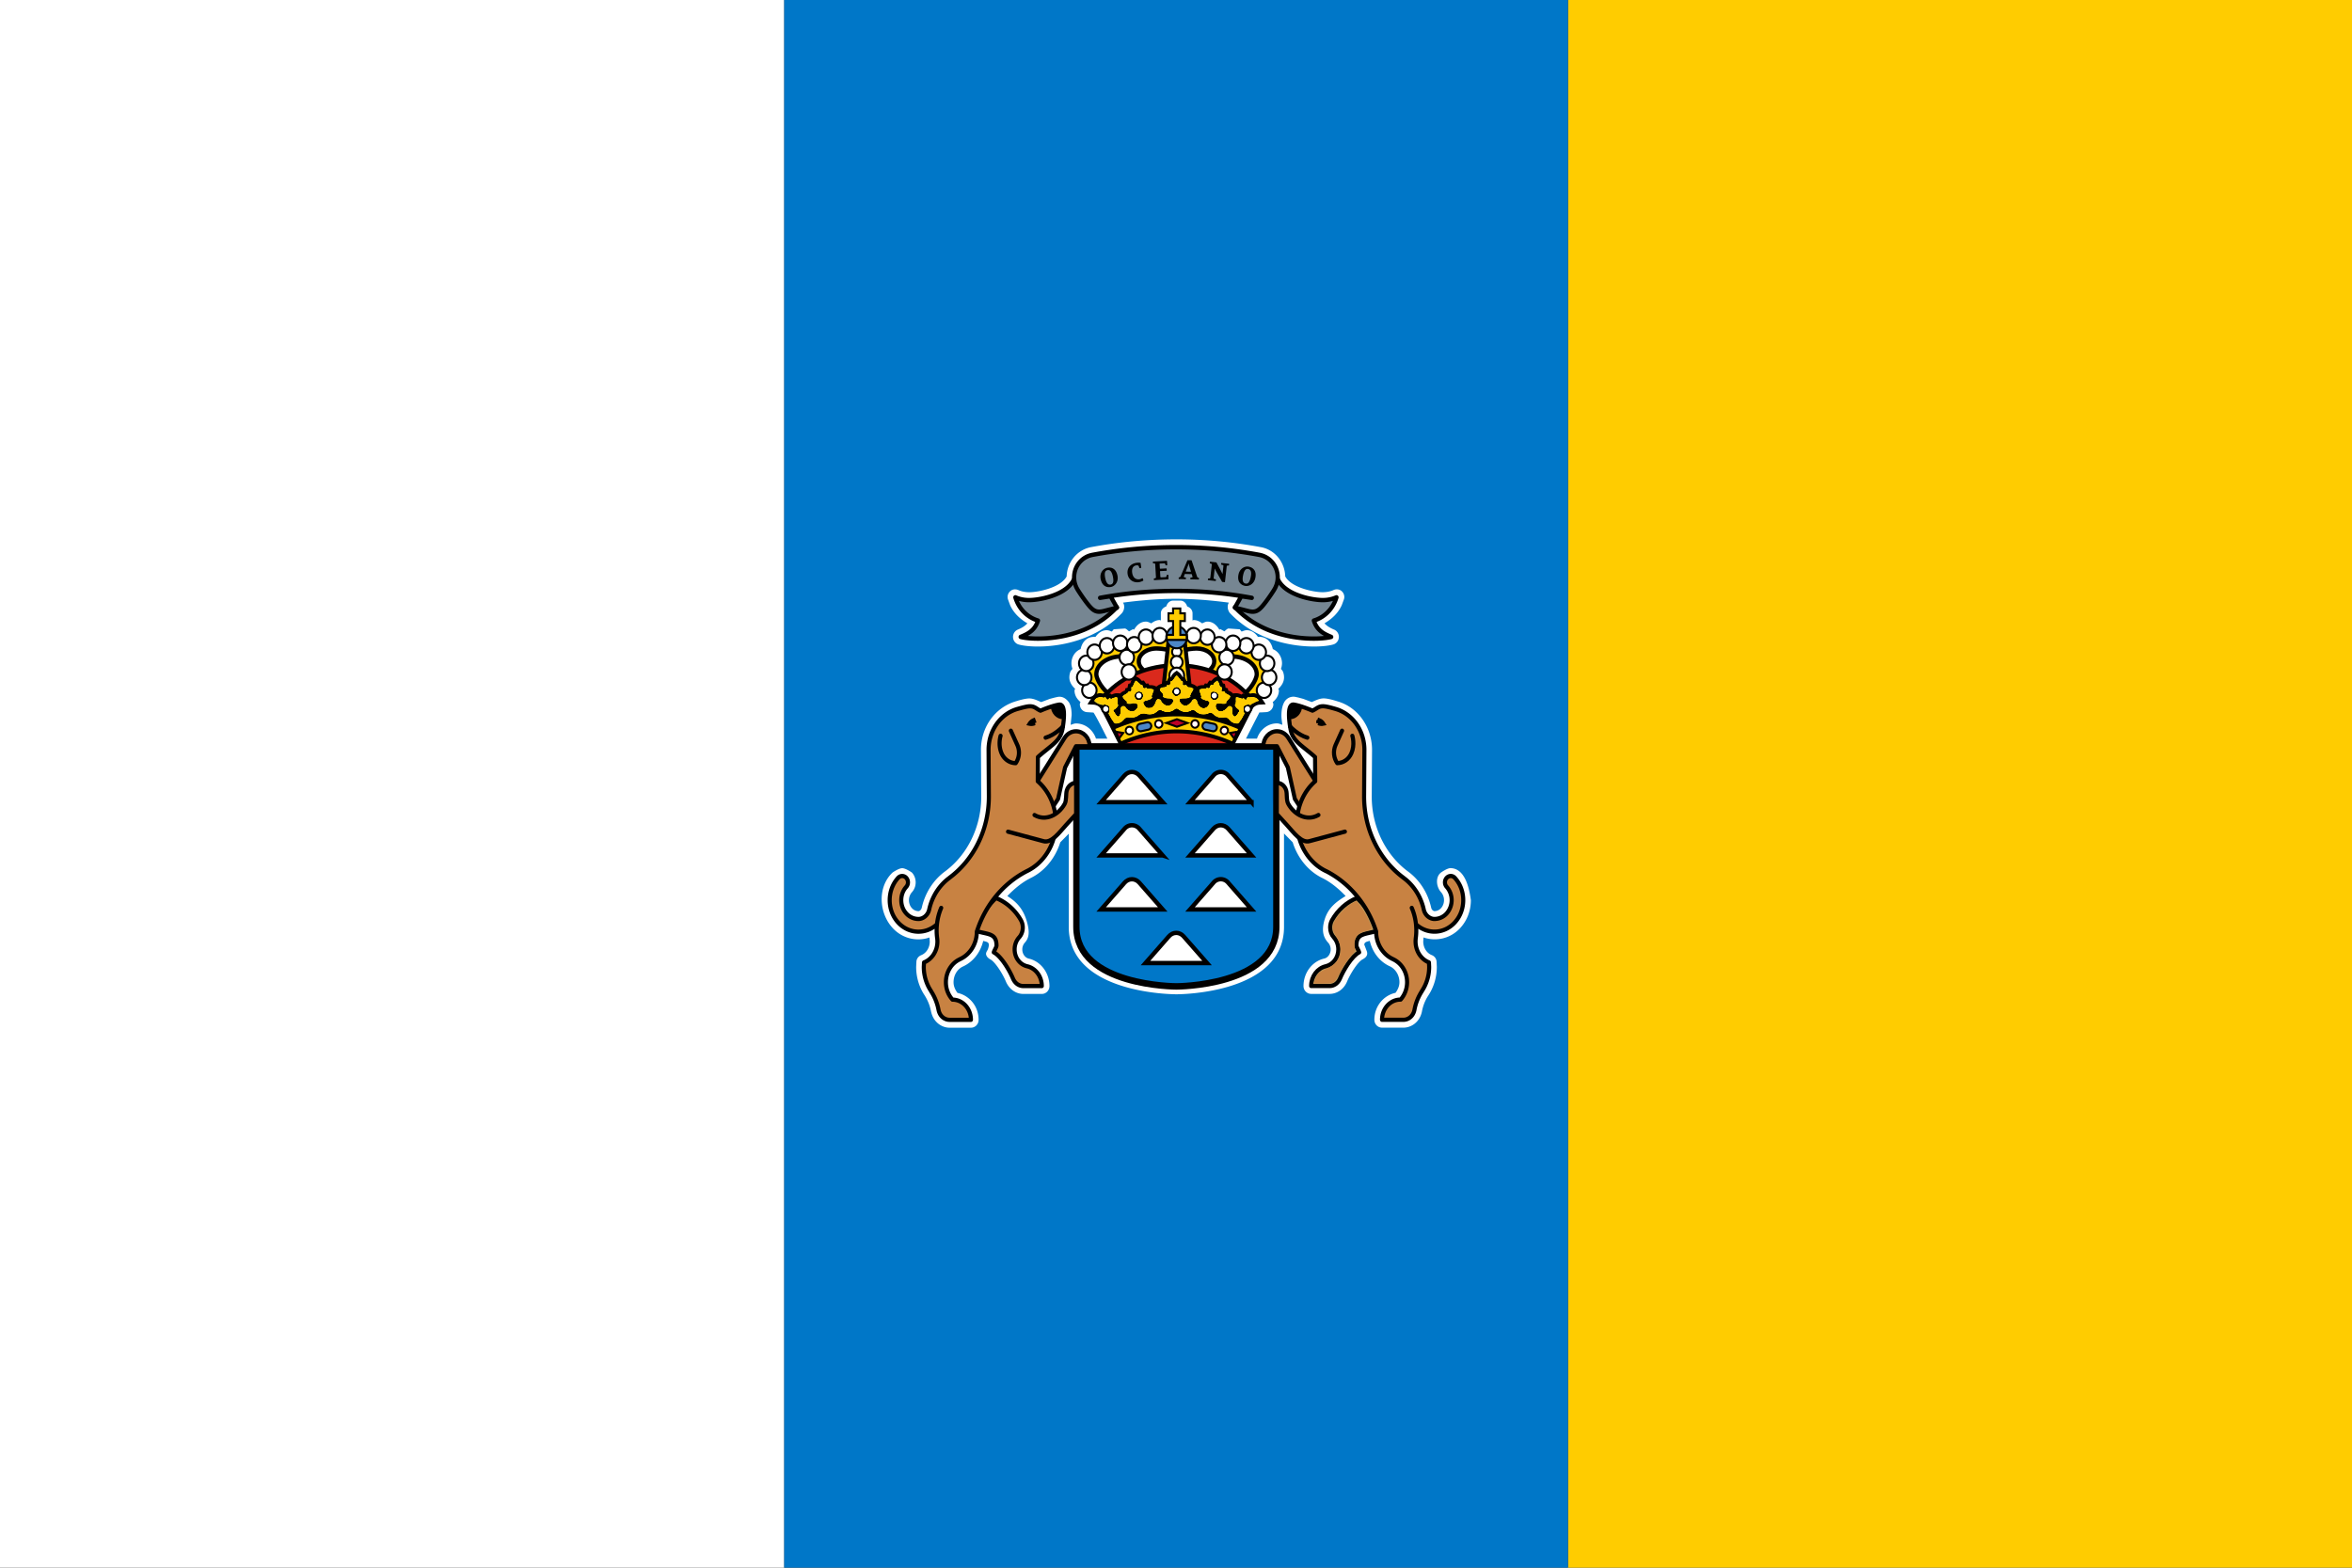 <svg xmlns="http://www.w3.org/2000/svg" xmlns:xlink="http://www.w3.org/1999/xlink" width="600" height="400" xmlns:v="https://vecta.io/nano"><rect width="100%" height="100%" fill="#333333" stroke="none"/><style><![CDATA[.B{stroke:#000}.C{fill:none}.D{fill:#fff}.E{stroke-width:.208}.F{stroke-linejoin:round}.G{stroke-width:.443}.H{stroke-width:.428}.I{stroke-linecap:round}.J{fill:#fc0}.K{fill:#c88242}.L{fill:#be0027}.M{fill:#4c86c7}.N{fill:#768692}.O{stroke-width:.417}.P{stroke-width:.221}]]></style><path d="M400 0h200v400H400z" class="J"/><path d="M200 0h200v400H200z" fill="#0077c8"/><path d="M0 0h200v400H0z" class="D"/><g transform="matrix(.173 0 0 .178 224.412 136.301)"><g transform="matrix(14.063 0 0 14.062 -3003.419 -4700.177)"><path d="M249.677 346.078c.026-.027.045-.058.067-.087l.021.067c-.03.008-.062.008-.089.019zm-8.024-2.188c-.016.031-.037.058-.055.086.014-.029.03-.061.056-.086zm-2.029 2.162l.023-.071c.043.033.065.066.097.097-.038-.015-.08-.017-.12-.026zm-14.608 30.112zm9.603-29.52v-.001c.002.007.002.017.004.026 0-.009-.004-.017-.004-.025zm20.185-.001v.001c0 .009-.004.017-.005.025.002-.009.002-.018.004-.026zm19.655 27.731c.731-.778 1.098-1.799 1.098-2.821-.174-1.242-.609-3.215-2.111-3.265-.372-.012-1.016.447-1.016.447-.602.427-.529 1.443.002 2.009.411.438.411 1.179 0 1.617a.94.94 0 0 1-.691.309c-.082 0-.283-.087-.344-.343-.353-1.534-1.223-2.843-2.454-3.713-2.368-1.719-3.781-4.568-3.781-7.623l.031-4.757c0-2.329-1.49-4.362-3.624-4.948-.034-.009-1.001-.328-1.515-.3-.4.022-.776.202-1.143.358-.01.004-.023.019-.03.017l-.905-.33-.533-.139-.319-.066c-.414-.065-.809.099-1.079.45-.24.368-.353.854-.353 1.477 0 .267.056.605.098.923-.187-.053-.364-.144-.562-.144-.97 0-1.79.65-2.097 1.552h-1.154l1.409-2.673c.034.017.709-.026.709-.026a.8.8 0 0 0 .668-.443c.057-.113.085-.235.085-.357 0-.079-.046-.149-.067-.224.372-.291.648-.689.648-1.201l-.062-.157c.347-.301.6-.696.6-1.16a1.56 1.56 0 0 0-.101-.555c-.046-.126-.147-.212-.222-.319a1.65 1.65 0 0 0 .11-.554 1.6 1.6 0 0 0-.408-1.072c-.157-.174-.349-.298-.557-.384-.101-.466-.349-.897-.801-1.115a1.47 1.47 0 0 0-.755-.128c-.265-.371-.633-.653-1.118-.684-.212-.012-.403.07-.597.141l-.196-.231-1.196-.083c-.166.057-.282.187-.415.293l-.403-.219-.127.041c-.275-.458-.682-.817-1.249-.817-.201 0-.373.104-.553.179-.258-.191-.552-.338-.892-.338-.044 0-.073.041-.115.045v-.73c0-.35-.251-.593-.565-.704-.101-.327-.353-.59-.714-.59h-.762c-.36 0-.613.264-.715.59-.312.11-.565.353-.565.704v.727c-.042-.003-.071-.042-.114-.042-.341 0-.637.148-.892.339-.182-.075-.352-.179-.556-.179-.565 0-.972.358-1.246.817l-.13-.041-.4.219c-.133-.106-.248-.236-.414-.292l-1.19.08-.2.232c-.192-.071-.383-.151-.596-.139-.485.03-.853.314-1.12.685-.258-.019-.516.009-.76.128-.45.217-.697.647-.797 1.112-.208.086-.399.211-.557.384-.273.302-.406.689-.406 1.074 0 .189.042.375.107.553-.075.107-.176.194-.224.319-.067.181-.099.369-.099.554 0 .461.251.857.599 1.16l-.062.158c0 .504.267.902.629 1.193-.024.077-.07.151-.07.233 0 .121.028.242.083.355.128.258.382.427.669.446l.679.042c.157.175.784 1.353 1.457 2.656h-1.194c-.308-.899-1.127-1.547-2.095-1.547-.199 0-.375.092-.562.142l.105-.997c0-.847-.201-1.168-.286-1.301-.347-.452-.74-.616-1.157-.552l-.325.068-.523.135-.906.331c-.006.002-.017-.011-.027-.015-.367-.156-.745-.335-1.145-.358-.478-.027-1.411.27-1.411.27-2.24.612-3.73 2.645-3.73 4.973l.018 2.632v.656a185.5 185.5 0 0 1 .014 1.479c0 3.049-1.414 5.895-3.781 7.608-1.229.874-2.1 2.184-2.451 3.694-.065.283-.266.368-.349.368a.94.94 0 0 1-.692-.308c-.206-.217-.308-.513-.308-.806a1.19 1.19 0 0 1 .309-.811c.264-.284.396-.645.396-1.006s-.13-.727-.399-1.006c-.002-.002-.643-.441-1.013-.44s-1.014.444-1.014.444c-1.578 1.443-1.461 4.086.001 5.641a3.69 3.69 0 0 0 3.873.977l.029.417c0 .618-.357 1.174-.889 1.382-.294.114-.496.361-.511.676l-.026.522c0 1.046.306 2.048.888 2.901.344.533.564 1.075.674 1.653.255 1.138 1.178 1.646 1.93 1.646h2.253a.8.8 0 0 0 .803-.801c0-1.385-.965-2.487-2.216-2.748-.237-.31-.41-.672-.41-1.083 0-.714.39-1.346.996-1.611 1.082-.485 1.834-1.459 2.112-2.604.511.114.593.164.593.468-.096.546-.199.48-.279.742-.078.253.148.529.436.673.482.24 1.276 1.422 1.639 2.278.348.773 1.045 1.243 1.826 1.243h1.931a.8.8 0 0 0 .802-.801c0-1.346-.913-2.523-2.171-2.8-.395-.091-.677-.483-.677-.934a1.01 1.01 0 0 1 .253-.678c.391-.421.604-.97.191-2.278s-1.176-1.969-2.014-2.487c.718-.723 1.501-1.367 2.394-1.811 1.498-.693 2.628-2.028 3.159-3.668l.888-.875v9.495c0 6.794 10.826 6.872 11.287 6.872s11.284-.078 11.284-6.872v-9.52c.012.013.652.643.909.899.533 1.638 1.662 2.974 3.161 3.669.892.44 1.673 1.082 2.391 1.805-.836.516-1.787 1.086-2.202 2.4s-.009 1.952.378 2.367a1.01 1.01 0 0 1 .255.68c0 .45-.284.842-.676.931-1.26.275-2.173 1.453-2.173 2.8 0 .442.36.802.803.802h1.931c.783 0 1.48-.469 1.819-1.225.369-.872 1.16-2.053 1.646-2.296.289-.146.481-.341.481-.602a.66.66 0 0 0-.048-.239l-.213-.544-.046-.095c.008-.223.12-.302.576-.403.276 1.146 1.028 2.118 2.1 2.59.608.273 1.01.921 1.01 1.624 0 .407-.175.768-.411 1.081a2.79 2.79 0 0 0-2.216 2.75.8.8 0 0 0 .801.801h2.257c.75 0 1.671-.506 1.923-1.616.114-.609.333-1.151.659-1.64a5.21 5.21 0 0 0 .908-2.941l-.026-.523c-.016-.317-.217-.566-.513-.681-.53-.204-.885-.759-.885-1.38l.025-.416c1.332.442 2.841.122 3.873-.977zm-47.224-32.909c.374.828 1.049 1.425 1.82 1.87-.226.244-.522.443-1.004.638a.8.8 0 0 0-.503.743c0 .011.001.021.001.032a.8.8 0 0 0 .563.734c1.304.406 7.09.647 10.829-3.162.165-.168.266-.427.266-.674a.74.74 0 0 0-.093-.371l-.031-.053c1.823-.232 3.658-.389 5.486-.389 1.924 0 3.781.157 5.613.391-.007.013-.03.051-.03.051-.064.11-.092.24-.092.373 0 .245.099.504.262.671 3.737 3.807 9.525 3.569 10.83 3.162a.8.8 0 0 0 .562-.732c0-.012.002-.023.002-.034a.8.8 0 0 0-.502-.743c-.485-.196-.78-.395-1.007-.638.773-.446 1.449-1.045 1.824-1.879 0-.001.206-.546.206-.546a.77.77 0 0 0 .05-.268.79.79 0 0 0-.258-.57c-.233-.222-.585-.256-.88-.128-.311.135-.673.208-1.079.217-.89.021-3.329-.434-3.978-1.611-.045-1.445-1.069-2.687-2.488-2.969a49.55 49.55 0 0 0-8.907-.808c-3.103 0-6.088.269-8.999.799a3.13 3.13 0 0 0-2.524 2.979c-.647 1.177-3.089 1.633-3.979 1.611-.405-.009-.767-.082-1.08-.217-.295-.128-.648-.093-.881.13-.164.156-.255.358-.255.569 0 .088.017.179.049.267l.209.554z" class="D"/><use xlink:href="#B" class="J"/><use xlink:href="#B" class="B C G"/><use xlink:href="#C" class="J"/><use xlink:href="#C" class="B C G"/><use xlink:href="#D" class="J"/><use xlink:href="#D" class="B C G"/><use xlink:href="#E" class="J"/><use xlink:href="#E" class="B C G"/><use xlink:href="#F" fill="#da291c"/><use xlink:href="#F" class="B C F O"/><path d="M246.071 349.684l-1.373-.904-1.355.904.527-4.645h1.668l.532 4.645z" fill="#ecd21c"/><path d="M246.071 349.684l-1.373-.904-1.355.904.527-4.645h1.668l.532 4.645z" class="B J O"/><use xlink:href="#G" class="D"/><use xlink:href="#G" class="B C E"/><use xlink:href="#H" class="D"/><use xlink:href="#H" class="B C E"/><use xlink:href="#I" class="D"/><use xlink:href="#I" class="B C E"/><use xlink:href="#J" class="D"/><use xlink:href="#J" class="B C E"/><use xlink:href="#K" class="D"/><use xlink:href="#K" class="B C E"/><use xlink:href="#L" class="D"/><use xlink:href="#L" class="B C E"/><use xlink:href="#M" class="D"/><use xlink:href="#M" class="B C E"/><use xlink:href="#N" class="D"/><use xlink:href="#N" class="B C E"/><use xlink:href="#O" class="D"/><use xlink:href="#O" class="B C E"/><use xlink:href="#P" class="D"/><use xlink:href="#P" class="B C E"/><use xlink:href="#Q" class="D"/><use xlink:href="#Q" class="B C E"/><use xlink:href="#R" class="D"/><use xlink:href="#R" class="B C E"/><use xlink:href="#S" class="D"/><use xlink:href="#S" class="B C E"/><use xlink:href="#T" class="D"/><use xlink:href="#T" class="B C E"/><use xlink:href="#U" class="D"/><use xlink:href="#U" class="B C E"/><use xlink:href="#V" class="D"/><use xlink:href="#V" class="B C E"/><use xlink:href="#W" class="D"/><use xlink:href="#W" class="B C E"/><use xlink:href="#X" class="D"/><use xlink:href="#X" class="B C E"/><use xlink:href="#Y" class="D"/><use xlink:href="#Y" class="B C E"/><use xlink:href="#Z" class="D"/><use xlink:href="#Z" class="B C E"/><use xlink:href="#a" class="D"/><use xlink:href="#a" class="B C E"/><use xlink:href="#b" class="D"/><use xlink:href="#b" class="B C E"/><use xlink:href="#c" class="D"/><use xlink:href="#c" class="B C E"/><use xlink:href="#d" class="D"/><use xlink:href="#d" class="B C E"/><use xlink:href="#e" class="D"/><use xlink:href="#e" class="B C E"/><path d="M253.663 351.009c-.216-.326-.523-.519-.864-.552-.133-.008-.26.009-.377.046-.013-.005-.021-.017-.032-.022l-.199-.114-.191.125c-.045.029-.072.066-.107.099-.007-.004-.011-.01-.018-.015l-.201-.106-.179.126c-.188-.096-.387-.146-.582-.138l-.257.013-.012.037c-.137-.15-.321-.258-.526-.323l-.048-.222-.215-.067-.024-.002c-.002-.055-.006-.105-.018-.164l-.054-.225-.215-.059c-.056-.213-.153-.408-.292-.557l-.179-.189-.24.102c-.184.078-.347.219-.48.392-.008-.001-.218-.032-.218-.032l-.136.186c-.034.045-.061.093-.084.14-.018-.005-.24-.032-.24-.032l-.131.186c-.213-.02-.424.005-.606.087l-.106.046-.135-.096c-.171-.126-.387-.19-.611-.213l-.097-.227-.225-.019-.039-.001c-.012-.057-.029-.114-.056-.173l-.096-.211-.223-.01h-.009c-.1-.214-.24-.394-.416-.517l-.214-.151-.211.151c-.176.123-.315.303-.415.517h-.009l-.225.01-.096.211c-.028.059-.044.116-.057.173l-.039.001-.223.019-.092.214c-.23.035-.446.1-.617.226l-.142.101-.121-.051c-.183-.082-.394-.107-.609-.087-.005-.006-.126-.186-.126-.186l-.226.027c-.042-.043-.066-.09-.1-.135l-.136-.186-.219.032c-.132-.173-.297-.314-.483-.392l-.237-.102-.181.189c-.139.148-.236.344-.294.557-.005.002-.211.059-.211.059l-.055.225c-.014.059-.017.109-.019.164-.006.001-.016.001-.023.002l-.217.067-.048.222c-.203.065-.386.173-.523.323l-.013-.037-.259-.013c-.192-.009-.392.042-.581.138-.017-.013-.178-.126-.178-.126l-.201.106c-.007.005-.012.011-.018.015-.034-.034-.064-.071-.107-.099l-.192-.125-.195.114c-.011.005-.023.017-.031.022a1.06 1.06 0 0 0-.379-.046c-.342.033-.648.226-.865.552l-.385.575.678.041c.004 0 .371.028.624.297.185.2 2.076 3.923 2.076 3.923l.318-.135c1.883-.781 3.732-1.162 5.651-1.162 1.928 0 3.781.382 5.67 1.172l.319.132 2.061-3.93a1.04 1.04 0 0 1 .621-.297l.674-.041-.381-.575zm-4.343-.227l-.017.096.365.021-.34.137a.59.59 0 0 0 .039.072l-.182-.053-.115-.035-.148-.039.397-.199zm-.63-.552l.149-.344.005.377.084-.012-.243.409-.066-.474.071.045zm-.657.381l.024-.096.287.345c-.008-.003-.152-.023-.152-.023l-.119-.015-.185-.026.06-.049-.257-.265.341.129zm-2.62-.425l.004.125.425-.067-.354.255.065.082-.245-.015-.125-.012-.171-.011-.048-.001.449-.356zm-.798-.417l.091-.434.103.434.106-.038-.203.575-.2-.575.104.038zm-1.032.475l.424.067.002-.125.451.356c-.019 0-.218.012-.218.012l-.126.012-.247.015.07-.082-.36-.244-.017-.013c.009.002.013 0 .021.002zm-2.236.271a1.55 1.55 0 0 0 .023.096l.342-.129-.258.265.06.049-.186.026-.12.015c.002 0-.106.014-.106.014s-.037.005-.046.009l.291-.345zm-.789-.251l.005-.377.148.344.073-.045-.069.474-.241-.409.084.012zm-.461.616l-.016-.096.399.199c-.002 0-.148.039-.148.039l-.115.035-.178.053.035-.072-.339-.137.363-.021zm-2.244.959l-.201.104c-.01-.011-.017-.022-.028-.038l.108-.3.049.073.243-.214-.134.3.061.019-.098.056zm13.897.109l-.199-.109-.1-.056.06-.019-.132-.3.243.214.047-.073.109.3c-.01.017-.017.027-.029.043z"/><use xlink:href="#f" class="M"/><use xlink:href="#f" class="B C E"/><path d="M244.699 352.815a16.76 16.76 0 0 0-6.428 1.289l.635 1.243c1.863-.775 3.755-1.193 5.793-1.193 2.048 0 3.947.422 5.814 1.201l.638-1.241a16.77 16.77 0 0 0-6.452-1.299z" class="J"/><path d="M253.35 351.234c-.322-.482-.806-.441-.978-.261a.58.58 0 0 0-.168-.15c-.141.092-.207.262-.25.452-.052-.151-.128-.279-.256-.349-.061.045-.116.099-.155.164a.88.88 0 0 0-.612-.237c-.066.2-.049.443.056.673a.47.47 0 0 0-.194.11c.05.256.325.411.579.549l-.485.735c-.223-.077-.387-.289-.387-.547a.59.59 0 0 1 .038-.212.32.32 0 0 0 .021-.106c0-.12-.071-.23-.183-.278-.147-.059-.314.012-.374.164-.102.255-.341.421-.607.421-.361 0-.655-.299-.657-.672l.059-.334.165.044c.32.093.713.247.971.064a.74.74 0 0 0-.066-.223c.232-.096.41-.264.499-.458-.143-.159-.366-.259-.616-.272.014-.076.013-.158-.005-.233-.138-.042-.285-.004-.428.066.1-.17.166-.344.125-.514a.51.51 0 0 0-.226-.014c-.005-.26-.091-.493-.237-.648-.195.084-.363.264-.464.497-.066-.038-.137-.066-.213-.076-.106.14-.11.328-.082.524-.103-.122-.224-.219-.369-.236a.61.61 0 0 0-.093.214c-.236-.09-.479-.087-.67-.001.007.216.108.442.288.625-.06.051-.111.109-.147.179.165.272.583.291.915.335.034.001.064.007.095.012l-.048.264c-.017.024-.029.051-.041.079-.095.268-.343.449-.619.449-.362 0-.657-.303-.657-.678a.29.29 0 0 0-.283-.297h-.035c-.129 0-.242.089-.276.219a.66.66 0 0 1-.633.497c-.364 0-.658-.304-.658-.679v-.16l.161.01c.353.027.789.099 1.017-.145a.63.63 0 0 0-.117-.218c.221-.146.375-.361.425-.584-.182-.131-.432-.186-.693-.146-.002-.084-.019-.166-.054-.241-.154-.014-.294.059-.431.164.071-.197.105-.394.027-.561a.61.61 0 0 0-.237.034c-.056-.265-.195-.491-.381-.618-.182.128-.32.353-.377.618a.62.62 0 0 0-.236-.034c-.078.167-.046.364.025.561-.136-.105-.279-.178-.431-.164-.034.075-.053.157-.054.241-.262-.04-.513.015-.694.146.051.222.202.437.427.584-.054.065-.095.138-.117.218.226.244.663.172 1.014.145l.141-.009v.159a.67.67 0 0 1-.658.679.66.66 0 0 1-.635-.497c-.033-.13-.146-.219-.276-.219h-.033a.29.29 0 0 0-.283.297c0 .374-.295.678-.657.678a.66.66 0 0 1-.619-.449c-.009-.029-.024-.055-.04-.079l-.05-.264c.03-.005.064-.012.095-.012.333-.045.751-.063.919-.335-.038-.07-.089-.128-.149-.179.179-.183.28-.409.287-.625-.19-.087-.435-.089-.669.001a.62.62 0 0 0-.093-.214c-.145.017-.263.114-.369.236.029-.197.023-.385-.081-.524a.61.61 0 0 0-.215.076c-.101-.233-.27-.413-.464-.497-.145.155-.233.388-.236.648a.51.51 0 0 0-.228.014c-.04.17.026.344.125.514-.142-.07-.288-.108-.429-.066a.63.63 0 0 0-.004.233c-.249.013-.472.113-.616.272.088.195.269.363.502.458-.037.071-.06.145-.067.223.256.183.646.029.968-.064l.165-.044.063.334c-.004.373-.298.672-.657.672-.269 0-.508-.165-.609-.421-.058-.152-.226-.222-.374-.164a.3.3 0 0 0-.178.278c0 .035.005.07.018.106a.59.59 0 0 1 .038.212c0 .258-.164.47-.388.547l-.486-.735c.256-.138.53-.294.582-.549-.057-.053-.123-.089-.194-.11.103-.23.121-.474.054-.673-.203-.01-.425.073-.61.237a.66.66 0 0 0-.154-.164c-.127.07-.204.198-.26.349-.038-.19-.107-.36-.247-.452-.066.038-.122.089-.168.15-.171-.18-.66-.221-.978.261a1.39 1.39 0 0 0 .876.417c.212.226.378.468.482.623a.32.32 0 0 0 .029.072l.635 1.021c.043.112.148.183.264.183.489 0 .903-.324 1.063-.773.181.106.386.176.605.176.459 0 .855-.264 1.066-.651.219.198.494.322.797.322.442 0 .827-.244 1.044-.607a1.2 1.2 0 0 0 .842.35 1.21 1.21 0 0 0 .947-.464 1.22 1.22 0 0 0 .951.464 1.2 1.2 0 0 0 .84-.35c.215.364.601.607 1.043.607a1.17 1.17 0 0 0 .795-.322c.212.387.611.651 1.069.651.219 0 .423-.07.605-.176.159.449.573.773 1.061.773.115 0 .22-.071.264-.183l.632-1.021c.017-.023.026-.046.034-.072.099-.154.269-.396.48-.623.369-.396.876-.417.876-.417z" fill="#ecd21c"/><use xlink:href="#g" class="L"/><use xlink:href="#g" class="B C E"/><use xlink:href="#h" class="L"/><use xlink:href="#h" class="B C E"/><use xlink:href="#i" class="L"/><g class="B C E"><use xlink:href="#i"/><path d="M240.135 354.258a.38.38 0 0 0-.381-.383c-.209 0-.382.172-.382.383s.173.386.382.386a.38.38 0 0 0 .381-.386z"/></g><path d="M244.733 353.108l-1.104.385 1.104.383 1.104-.383-1.104-.385z" class="L"/><path d="M244.733 353.108l-1.104.385 1.104.383 1.104-.383-1.104-.385z" class="B C E"/><path d="M251.033 354.388l-.273.715-.461-.593.735-.123z" class="L"/><path d="M251.033 354.388l-.273.715-.461-.593.735-.123z" class="B C E"/><path d="M238.367 354.388l.276.715.458-.593-.734-.123z" class="L"/><path d="M238.367 354.388l.276.715.458-.593-.734-.123z" class="B C E"/><use xlink:href="#j" class="M"/><use xlink:href="#j" class="B C E"/><use xlink:href="#k" class="M"/><use xlink:href="#k" class="B C E"/><use xlink:href="#l" class="D"/><use xlink:href="#l" class="B C E"/><use xlink:href="#m" class="D"/><use xlink:href="#m" class="B C E"/><use xlink:href="#n" class="D"/><use xlink:href="#n" class="B C E"/><path d="M240.367 350.697a.38.38 0 0 1 .381-.385.38.38 0 0 1 .379.385.38.38 0 1 1-.761 0z" class="D"/><path d="M240.367 350.697a.38.38 0 0 1 .381-.385.38.38 0 0 1 .379.385.38.38 0 1 1-.761 0z" class="B C E"/><use xlink:href="#o" class="D"/><use xlink:href="#o" class="B C E"/><use xlink:href="#p" class="J"/><use xlink:href="#p" class="B C E"/><use xlink:href="#q" fill="#0077c8"/><use xlink:href="#q" stroke-width=".662" class="B C F"/><use xlink:href="#r" class="K"/><use xlink:href="#r" class="B C F H"/><use xlink:href="#s" class="K"/><use xlink:href="#s" class="B C F H I"/><use xlink:href="#t" class="K"/><use xlink:href="#t" class="B C F H I"/><use xlink:href="#u" class="K"/><use xlink:href="#u" class="B C F H I"/><path d="M229.815 353.512a.86.86 0 0 1-.524.056c.089-.141.233-.268.414-.346l.11.29z"/><path d="M229.815 353.512a.86.86 0 0 1-.524.056c.089-.141.233-.268.414-.346l.11.29z" class="B C H"/><use xlink:href="#v" class="K"/><use xlink:href="#v" class="B C F H I"/><path d="M231.614 351.698c0 .702.536 1.273 1.196 1.273v-.82c-.001-.338-.111-.503-.428-.453h-.383z"/><path d="M231.614 351.728c0 .702.536 1.273 1.196 1.273v-.82c-.001-.338-.111-.503-.428-.453h-.383z" class="B C P"/><path d="M232.763 353.863s-.803.853-1.799 1.127"/><path d="M232.763 353.863s-.803.853-1.799 1.127" class="B C F H I"/><path d="M247.895 377.965l-2.455-2.719c-.43-.48-1.121-.48-1.553 0l-2.45 2.719z" class="D"/><path d="M247.895 377.965l-2.455-2.719c-.43-.48-1.121-.48-1.553 0l-2.45 2.719z" class="B C G"/><use xlink:href="#w" class="D"/><use xlink:href="#w" class="B C G"/><path d="M252.563 361.563l-2.453-2.717a1.01 1.01 0 0 0-1.55-.002l-2.453 2.719h6.456z" class="D"/><path d="M252.563 361.563l-2.453-2.717a1.01 1.01 0 0 0-1.55-.002l-2.453 2.719h6.456z" class="B C G"/><path d="M243.246 366.992l-2.452-2.717a1.02 1.02 0 0 0-1.552-.002l-2.452 2.719h6.455z" class="D"/><path d="M243.246 366.992l-2.452-2.717a1.02 1.02 0 0 0-1.552-.002l-2.452 2.719h6.455z" class="B C G"/><path d="M252.563 366.992l-2.453-2.717c-.432-.478-1.122-.478-1.55-.002l-2.453 2.719h6.456z" class="D"/><path d="M252.563 366.992l-2.453-2.717c-.432-.478-1.122-.478-1.55-.002l-2.453 2.719h6.456z" class="B C G"/><path d="M243.246 372.5l-2.452-2.722c-.431-.48-1.122-.48-1.552 0l-2.452 2.722z" class="D"/><path d="M243.246 372.5l-2.452-2.722c-.431-.48-1.122-.48-1.552 0l-2.452 2.722z" class="B C G"/><path d="M252.563 372.5l-2.453-2.722a1.01 1.01 0 0 0-1.55 0l-2.453 2.722z" class="D"/><path d="M252.563 372.5l-2.453-2.722a1.01 1.01 0 0 0-1.55 0l-2.453 2.722z" class="B C G"/><use xlink:href="#x" class="N"/><use xlink:href="#x" class="B C F G I"/><use xlink:href="#y" class="N"/><use xlink:href="#y" class="B C F G I"/><use xlink:href="#z" class="N"/><use xlink:href="#z" class="B C F G"/><path d="M237.829 339.624c-.449.09-.934-.081-1.089-.793-.136-.619.247-1.072.671-1.16.449-.093.933.072 1.088.784.137.621-.245 1.081-.67 1.169zm-.386-1.711c-.21.043-.353.22-.222.825s.367.684.577.641.352-.226.219-.831-.365-.678-.574-.635zm3.756 1.071c-.079.045-.265.13-.461.156-.606.078-1.098-.28-1.176-.85-.082-.616.33-1.046.95-1.127a1.53 1.53 0 0 1 .375-.001c.023.001.043.021.045.045l.061.439c.002.024-.009.038-.035.043l-.118.015c-.019.003-.038-.007-.048-.029l-.049-.149c-.03-.087-.112-.121-.267-.101-.393.051-.482.403-.435.743.054.401.294.735.768.673a.8.8 0 0 0 .284-.098c.027-.018.054.002.064.023l.053.158c.009.021.006.049-.011.06zm2.644-.185c0 .026-.011.052-.031.052l-1.449.08c-.025.002-.043-.012-.044-.04l-.005-.082c-.002-.023.009-.044.038-.051l.137-.034c.028-.006.051-.036.046-.098l-.075-1.304c-.003-.062-.029-.089-.058-.093l-.14-.018c-.029-.004-.042-.021-.044-.043l-.004-.085c-.002-.027.013-.043.042-.045l1.403-.076c.019-.001.04.019.041.044l.021.367c.002.025-.012.04-.037.041l-.101.007c-.021 0-.04-.012-.045-.035l-.032-.103c-.013-.048-.052-.072-.105-.069l-.45.024c-.019 0-.032.016-.032.037l.028.461c.001.019.016.032.036.031l.629-.033c.028-.004.043.011.043.035l.01.165c0 .026-.015.043-.039.043l-.629.032c-.019.003-.031.018-.031.036l.029.511c.004.079.046.096.099.093l.441-.024c.054-.002.095-.034.104-.084l.02-.106c.004-.024.019-.038.041-.038l.105-.006c.026-.002.042.01.042.037l-.003.367zm3.158.07l-.817-.021c-.026 0-.043-.015-.042-.043l.002-.084c.001-.02.013-.041.042-.047l.137-.021c.037-.006.058-.04.042-.095l-.064-.209c-.006-.016-.014-.033-.034-.033l-.682-.015c-.019 0-.029.015-.037.031l-.082.206c-.022.054.001.09.035.095l.139.029c.029.007.04.025.04.048l-.002.085c-.001.029-.02.041-.045.041l-.674-.015c-.028-.001-.044-.017-.044-.043l.004-.084c0-.023.01-.04.042-.047l.08-.024c.035-.009.053-.026.084-.095l.706-1.608c.004-.012.008-.023.023-.023l.405.007c.011.002.016.014.021.027l.57 1.639c.026.071.041.085.077.098l.081.028c.03.009.04.026.038.049l-.002.082c0 .029-.018.041-.042.041zm-.967-1.377a1.18 1.18 0 0 1-.059-.27h-.007c-.006.045-.037.146-.084.266l-.214.543c-.01.024.004.031.022.031l.49.012c.024 0 .027-.01.019-.029l-.169-.552zm4.123-.055l-.142.01c-.026.001-.054.026-.06.089l-.182 1.585c-.003.018-.013.02-.028.018l-.243-.026c-.028-.003-.031-.009-.044-.031l-.637-1.096-.121-.236-.005-.002-.107.953c-.008.061.012.092.04.098l.165.045c.027.009.036.029.034.051l-.012.083c-.002.027-.02.039-.047.038l-.745-.081c-.025-.002-.042-.018-.039-.046l.009-.082c.005-.023.016-.041.044-.044l.143-.01c.029-.004.055-.028.061-.09l.15-1.298c.007-.06-.011-.09-.04-.1l-.137-.041c-.028-.007-.038-.029-.034-.049l.007-.085c.003-.029.023-.04.051-.037l.6.063c.035.004.051.026.071.062l.469.853.134.269h.006l.092-.803c.006-.061-.012-.092-.042-.101l-.162-.043c-.029-.009-.038-.029-.037-.053l.011-.083c.004-.027.021-.04.048-.036l.746.079c.028.004.04.02.038.048l-.009.084c-.001.021-.017.04-.046.045zm1.716 2.078c-.451-.086-.829-.429-.685-1.143.125-.623.657-.894 1.083-.814.453.085.833.421.688 1.135-.125.624-.661.901-1.086.822zm.329-1.719c-.209-.041-.412.067-.535.674s.063.769.274.809.414-.075.536-.681-.064-.763-.275-.802z"/><use xlink:href="#AA" fill="#c09b5a"/><use xlink:href="#AA" class="B C F H"/><use xlink:href="#AB" fill="#c09b5a"/><g class="K"><use xlink:href="#AB" class="B F H I"/><use xlink:href="#AC"/></g><use xlink:href="#AC" class="B C F H I"/><use xlink:href="#AD" class="K"/><use xlink:href="#AD" class="B C F H I"/><path d="M259.561 353.509c.179.078.367.091.522.056-.09-.143-.232-.27-.416-.347l-.106.291z" fill="#c0a151"/><path d="M259.561 353.509c.179.078.367.091.522.056-.09-.143-.232-.27-.416-.347l-.106.291z" class="B C H"/><use xlink:href="#AE" class="K"/><use xlink:href="#AE" class="B C F H I"/><path d="M257.762 351.693c0 .703-.537 1.276-1.195 1.276v-.822c0-.338.11-.504.425-.454h.386z"/><g class="B C"><path d="M257.762 351.728c0 .703-.537 1.276-1.195 1.276v-.822c0-.338.11-.504.425-.454h.386z" class="P"/><path d="M256.611 353.858s.803.856 1.801 1.129" class="F H I"/></g></g><path d="M367.613 285.406c-.797-.106-1.643-.555-2.242-1.189-.68-.721-1.016-1.461-1.097-2.419-.152-1.792 1.06-3.499 2.864-4.034a4.63 4.63 0 0 1 2.035-.001c1.664.489 2.815 2.013 2.815 3.729 0 2.396-2.044 4.225-4.375 3.915zm42.97-9.536a4.01 4.01 0 0 1-2.12-1.341c-1.032-1.235-1.143-3.159-.26-4.515 1.82-2.794 5.857-2.266 6.928.907.202.6.187 1.763-.032 2.4-.654 1.903-2.614 3.009-4.516 2.549zm96.958 9.537c-1.471-.246-2.697-1.355-3.138-2.838-.153-.514-.153-1.59-.001-2.107a4 4 0 0 1 2.7-2.7c.447-.131 1.464-.151 1.955-.037.988.228 2.07 1.094 2.521 2.019.244.5.443 1.295.443 1.772 0 .496-.202 1.28-.469 1.822-.701 1.425-2.455 2.329-4.012 2.069zm-43.316-9.469a4.41 4.41 0 0 1-1.583-.683c-2.393-1.681-2.114-5.332.508-6.644 1.271-.636 2.629-.544 3.839.26 2.646 1.758 2.144 5.779-.856 6.87-.49.178-1.478.28-1.908.197z" class="D"/><path d="M642.135 638.227c3.608-8.636 5.378-10.278 16.412-15.229 11.649-5.227 17.348-10.815 19.976-19.587 2.454-8.19.896-16.658-4.748-25.799-6.604-10.698-7.084-13.6-3.562-21.56 3.604-8.149 16.518-21.46 25.973-26.773l6.542-3.676 5.458 6.377c6.494 7.587 18.131 30.454 16.999 33.403-.438 1.142-3.595 2.6-7.016 3.241-13.788 2.585-19.6 9.941-17.863 22.609.841 6.138.43 7.536-3.214 10.918-5.311 4.929-15.106 19.265-20.641 30.209-2.355 4.657-5.697 9.224-7.426 10.149s-9.047 1.682-16.263 1.682h-13.12z" class="K"/><g class="J"><path d="M342.573 265.109c-2.758-4.463-3.393-7.252-2.606-11.448.881-4.695.437-5.943-2.889-8.123-2.162-1.416-4.563-2.398-5.337-2.183-2.11.589-13.586-3.979-13.586-5.407 0-2.413 5.752-4.203 10.961-3.412 3.268.497 5.278 1.735 5.278 3.252 0 1.73.596 1.981 2.03.852 1.116-.879 4.222-2.125 6.902-2.768l5.684-1.442c.447-.15.919 2.65 1.05 6.222.175 4.786-.632 7.184-3.068 9.109-3.25 2.569-3.255 2.701-.294 7.714 1.657 2.805 3.969 5.1 5.138 5.1 2.612 0 5.364-6.782 4.524-11.146-.934-4.851 3.197-5.364 7.375-.916 4.933 5.251 11.96 5.234 15.414-.037 4.377-6.681 2.591-9.836-5.247-9.27-5.078.367-7.75-.389-10.823-3.061-4.171-3.627-4.194-8.047-.041-8.047 1.272 0 2.75-1.138 3.284-2.529s1.972-2.145 3.197-1.675 2.226-.107 2.226-1.281c0-3.381 4.937-12.378 6.792-12.378 2.503 0 9.387 6.97 9.419 9.536.022 1.734.537 1.807 2.319.327 1.306-1.084 2.685-1.264 3.208-.418.504.816 2.832 1.274 5.173 1.017 4.067-.446 4.209-.203 3.185 5.497-1.211 6.741-4.558 10.024-10.222 10.024-5.285 0-4.354 5.844 1.641 10.304l4.466 3.322 4.427-3.305c2.435-1.818 4.875-5.066 5.421-7.219 1.206-4.746 4.514-4.341 8.556 1.048 5.227 6.969 17.321 3.991 17.321-4.266 0-2.159-1.135-3.139-3.654-3.154-6.026-.037-10.961-1.85-10.961-4.028 0-1.126-1.096-2.957-2.436-4.069-3.74-3.104-2.942-6.496 1.528-6.496 2.18 0 4.455-.794 5.055-1.765s2.506-1.395 4.235-.943c2.275.595 3.025.073 2.714-1.888-.237-1.491 1.554-4.827 3.98-7.414l4.41-4.703 4.06 4.381c2.233 2.409 4.06 5.736 4.06 7.393 0 2.213.862 2.787 3.248 2.163 1.816-.475 3.248-.05 3.248.964 0 .997 1.827 1.813 4.06 1.813 4.621 0 5.368 3.331 1.595 7.105-1.356 1.356-2.269 3.384-2.03 4.508.467 2.192-.51 2.485-9.308 2.8-4.369.156-5.684.896-5.684 3.199 0 8.003 12.63 11.286 17.111 4.448 4.141-6.32 6.968-6.384 9.546-.216 3.333 7.978 8.306 10.212 13.738 6.172 5.574-4.146 6.659-10.152 1.833-10.152-5.079 0-9.758-2.959-8.766-5.544.474-1.236.082-2.729-.872-3.319s-1.735-2.39-1.735-4.001c0-2.159 1.065-2.812 4.053-2.484 2.229.245 4.445-.189 4.924-.964s1.944-.998 3.255-.494c1.486.57 2.384-.068 2.384-1.695 0-1.435 1.119-2.61 2.487-2.61s2.907-1.096 3.422-2.436c1.38-3.597 7.083-3.083 7.083.638 0 1.691 1.039 3.473 2.31 3.96 1.48.568 1.971 2.18 1.368 4.487-.597 2.283-.321 3.217.754 2.553.933-.576 2.599.04 3.702 1.37s2.97 2.418 4.148 2.418c4.022 0 4.301 3.484.596 7.428-2.783 2.963-5.4 3.94-10.552 3.94-8.023 0-10.273 3.227-6.386 9.16 3.325 5.075 9.575 4.944 15.845-.332 5.493-4.622 7.631-3.405 7.676 4.37.032 5.517 4.434 9.58 6.699 6.184 4.96-7.439 5.136-8.477 1.879-11.11-2.54-2.054-3.048-4.007-2.461-9.457.673-6.255 1.026-6.716 3.947-5.153 1.764.944 4.186 1.341 5.382.882s2.653.398 3.238 1.905c.957 2.464 1.256 2.413 2.976-.509 2.657-4.512 15.716-4.054 15.716.552 0 1.519-9.846 5.736-12.924 5.535-1.303-.085-3.762.591-5.465 1.502-2.46 1.317-2.907 2.824-2.174 7.338.702 4.325-.034 7.194-3.081 12.022-4.978 7.886-10.111 8.374-16.604 1.579-3.961-4.145-5.394-4.649-11.055-3.89-5.411.726-7.366.147-11.639-3.448-4.161-3.501-5.743-3.995-8.339-2.606-5.733 3.068-13.974 2.027-18.712-2.364-4.059-3.762-4.673-3.888-7.906-1.624-4.728 3.311-10.668 3.081-16.79-.653-4.424-2.697-5.377-2.794-7.42-.751-3.708 3.708-13.623 4.675-18.068 1.762-3.574-2.342-4.14-2.247-8.404 1.417-4.926 4.233-11.299 5.002-17.613 2.125-3.315-1.511-4.506-1.254-7.343 1.583-4.099 4.099-10.157 5.803-15.69 4.415-3.138-.788-4.951-.065-7.714 3.073-1.986 2.257-5.883 4.538-8.66 5.07-4.495.861-5.448.321-8.695-4.933zm45.792-31.142c1.712-3.758 1.493-4.61-1.892-7.351-3.368-2.727-4.24-2.827-7.249-.833-6.608 4.38-4.465 12.434 3.309 12.434 2.626 0 4.527-1.385 5.832-4.251zm109.718 2.302c2.697-2.697 2.436-7.075-.603-10.115-3.337-3.337-4.9-3.219-8.779.659-4.564 4.564-1.648 11.314 4.916 11.379 1.384.014 3.394-.852 4.466-1.924zm-55.816-5.475c3.039-3.039 3.3-7.417.603-10.115-6.307-6.307-16.217 2.804-10.237 9.412 3.546 3.918 6.223 4.113 9.633.703z"/><path d="M341.895 263.903c-3.039-5.096-3.656-7.529-2.471-9.743 1.779-3.325-.599-9.284-3.87-9.694-4.411-.553-5.466-.834-11.31-3.01-3.349-1.247-6.09-2.825-6.09-3.508 0-3.924 13.829-5.254 16.119-1.549.953 1.541 2.728 1.463 7.998-.352 3.725-1.283 7.059-1.868 7.408-1.299s.633 3.788.632 7.154c-.002 4.348-.896 6.597-3.088 7.771-3.922 2.099-3.874 3.344.328 8.687 4.275 5.434 7.954 3.206 7.954-4.817 0-7.299 2.633-8.402 7.934-3.322 5.724 5.484 12.233 5.563 15.753.19 3.9-5.953 1.973-8.944-5.761-8.944-4.387 0-7.873-1.164-10.606-3.541-5.11-4.443-5.112-5.888-.012-7.827 2.233-.849 4.06-2.292 4.06-3.208s1.096-1.664 2.436-1.664c1.353 0 2.436-1.443 2.436-3.248 0-1.786.59-3.248 1.31-3.248s2-1.852 2.842-4.116l1.531-4.116 5.25 3.71c2.887 2.04 5.262 4.503 5.278 5.473s3.072 1.883 6.793 2.029 7.091.591 7.49.99.07 3.505-.73 6.903c-1.164 4.941-2.485 6.515-6.599 7.859-6.837 2.233-7.513 3.12-5.396 7.075 4.63 8.651 13.185 7.469 17.305-2.39 1.276-3.054 2.651-5.553 3.054-5.553s2.977 2.192 5.718 4.872c5.668 5.541 11.249 6.24 15.175 1.902 4.844-5.352 3.448-8.398-3.848-8.398-5.407 0-6.792-.674-8.019-3.902-.816-2.146-2.259-4.381-3.208-4.968-3.266-2.018-1.813-5.746 2.24-5.746 2.18 0 4.416-.731 4.968-1.624s2.465-1.624 4.251-1.624c1.83 0 2.793-.736 2.207-1.685-.573-.927 1.196-3.973 3.93-6.769l4.971-5.085 4.094 4.417c2.251 2.429 4.094 5.476 4.094 6.769s1.462 2.352 3.248 2.352 3.248.731 3.248 1.624 1.827 1.624 4.06 1.624c4.739 0 4.895.851 1.602 8.733-2.307 5.521-2.905 5.882-9.743 5.882-5.999 0-7.286.529-7.286 2.996 0 3.962 5.034 8.371 9.557 8.371 1.997 0 5.74-2.323 8.354-5.186 5.203-5.696 5.518-5.622 9.432 2.216 3.207 6.422 10.108 8.1 15.022 3.652 4.205-3.805 4.063-8.801-.25-8.801-5.015 0-10.008-3.186-9.022-5.756.477-1.243.168-2.691-.686-3.219s-1.553-2.378-1.553-4.112c0-2.434 1.202-3.196 5.278-3.344 2.903-.106 6.191-.074 7.308.071s2.03-.865 2.03-2.243 1.119-2.507 2.487-2.507 2.907-1.096 3.422-2.436c1.173-3.056 7.083-3.222 7.083-.199 0 1.23 1.021 3.084 2.268 4.119s1.89 3.328 1.428 5.095c-.642 2.457-.221 2.975 1.792 2.202 1.471-.564 2.632-.199 2.632.828 0 1.011 1.827 2.532 4.06 3.381 4.966 1.888 4.988 2.889.186 8.34-3.192 3.623-4.771 4.165-10.282 3.528-7.485-.865-9.464 1.556-6.371 7.792 2.858 5.764 10.026 6.032 15.709.587 5.426-5.199 8.066-4.153 8.066 3.196 0 6.413 4.202 11.013 6.674 7.306 5.006-7.508 5.15-8.468 1.667-11.11-2.798-2.123-3.232-3.688-2.412-8.701.934-5.716 1.332-6.079 6.12-5.588 2.817.289 6.013 1.077 7.103 1.75 1.129.698 2.343.282 2.822-.965 1.386-3.612 15.376-2.044 15.376 1.724 0 1.519-9.846 5.736-12.924 5.535-1.303-.085-3.76.59-5.46 1.5-2.498 1.337-2.907 2.811-2.131 7.667.762 4.767.115 7.258-3.124 12.024-5.093 7.495-10.564 7.968-16.714 1.445-3.644-3.866-5.32-4.467-10.913-3.917-5.344.526-7.584-.171-11.71-3.644-4.132-3.477-5.712-3.967-8.307-2.578-5.129 2.745-13.083 1.992-18.317-1.735-4.036-2.874-5.514-3.145-8.853-1.624-5.462 2.489-9.607 2.294-15.447-.726-4.487-2.32-5.424-2.32-10.314 0-6.37 3.023-10.594 3.212-16.064.72-3.37-1.536-4.732-1.273-8.415 1.624-4.432 3.486-11.748 4.309-17.679 1.988-2.188-.856-4.952-.027-8.931 2.677-4.198 2.852-7.307 3.728-11.447 3.223-4.511-.55-6.785.262-11.018 3.933-7.705 6.682-12.273 6.107-17.207-2.166zm46.088-28.934c1.235-2.308 1.235-4.188 0-6.496-3.068-5.732-12.991-3.251-12.991 3.248s9.924 8.98 12.991 3.248zm110.1 1.299c2.85-2.85 2.384-6.898-1.164-10.108-2.483-2.247-3.797-2.451-6.496-1.006-5.852 3.132-3.485 13.063 3.113 13.063 1.429 0 3.475-.877 4.547-1.949zm-56.234-5.611c5.072-4.59 2.774-11.928-3.735-11.928-2.995 0-7.911 4.109-7.911 6.612 0 1.728 5.947 8.004 7.586 8.004.6 0 2.426-1.209 4.06-2.688z"/><use xlink:href="#AF"/><use xlink:href="#AF"/><use xlink:href="#AF"/><path d="M346.75 270.27c-1.366-.98-6.894-9.123-7.99-11.768-.599-1.445-.547-1.912.423-3.812.608-1.191 1.105-3.124 1.105-4.296 0-3.992-4.598-7.51-8.788-6.724-1.428.268-2.569-.048-5.489-1.518-2.027-1.021-3.834-1.708-4.016-1.527s-.329.069-.329-.249-.778-.745-1.729-.949-1.927-.488-2.168-.63c-.576-.341 1.657-2.712 3.416-3.627 1.507-.784 6.866-1.34 6.866-.712 0 .666 1.804.823 3.087.268 1.01-.436 1.429-.302 2.394.766.643.712 1.235 1.879 1.314 2.592.199 1.79.669 2.083 1.381.862 1.161-1.989 2.993-3.555 3.666-3.135 1.3.811 2.48.67 5.483-.658 1.676-.741 3.371-1.223 3.768-1.071.531.204.721 1.513.721 4.976 0 2.706.248 4.947.585 5.284 1.047 1.047-.058 2.762-3.413 5.304l-3.502 2.654c-.705.539 6.767 10.292 7.886 10.292.492 0 1.714-.845 2.716-1.879 1.773-1.829 1.828-2.019 2.1-7.203.3-5.734.61-6.325 3.321-6.34 1.14-.006 1.903.61 3.602 2.91 1.186 1.605 2.904 3.305 3.818 3.778 2.519 1.302 7.416 1.135 9.795-.335 3.069-1.897 3.947-3.827 3.95-8.682l.002-4.184-1.729.329c-.951.181-4.418.481-7.705.666-5.948.336-5.978.332-6.455-.934-.264-.699-.385-1.432-.27-1.629.246-.42-2.482-2.458-3.261-2.436-.636.018-1.843-2.179-1.854-3.375-.012-1.248 1.725-2.605 4.313-3.369 2.214-.654 2.731-1.136 3.347-3.117.252-.813.682-.899 2.965-.597 2.233.296 2.67.216 2.67-.492 0-.465-.307-1.132-.682-1.482s-.593-1.392-.485-2.316c.149-1.279.565-1.819 1.746-2.264 1.204-.455 1.552-.921 1.561-2.094.013-1.719 1.687-5.704 2.644-6.295.389-.241 1.604.545 3.115 2.014 1.362 1.325 3.434 2.85 4.605 3.389 1.909.879 2.144 1.199 2.28 3.107.247 3.466.438 3.678 2.19 2.431 1.835-1.306 2.876-1.39 3.777-.304.487.586 1.779.798 4.87.798 4.97 0 5.388.447 3.923 4.2-.526 1.348-.975 2.87-.998 3.382s-.241.931-.484.931-.287.827-.098 1.837c.312 1.664.181 1.936-1.394 2.894-.957.582-2.656 1.212-3.776 1.402s-2.166.552-2.323.807-.642.326-1.076.159-1.505-.008-2.377.354c-1.407.583-1.587.912-1.587 2.907 0 5.62 8.035 10.712 12.937 8.198 3.013-1.545 6.217-5.625 6.217-7.917 0-.614.365-1.823.812-2.687.659-1.274 1.155-1.57 2.631-1.57 1.54 0 2.171.422 4.11 2.745 5.11 6.123 7.452 7.417 11.466 6.337 3.942-1.061 7.629-5.365 6.691-7.809-.22-.572-.142-.786.207-.57.476.294 1.219-1.796 1.219-3.429 0-.256-2.837-.466-6.305-.466s-7.085-.272-8.039-.604c-1.596-.556-1.71-.748-1.44-2.411.256-1.579-.004-2.142-2.07-4.468-2.986-3.362-3.126-5.022-.518-6.111 1.015-.424 2.557-.771 3.427-.771s1.732-.243 1.916-.541.556-.404.827-.236.772-.307 1.113-1.055c.727-1.596.716-1.594 3.641-.562 1.244.439 2.38.798 2.523.798s.097-1.532-.103-3.404c-.386-3.609-.13-4.144 2.042-4.254.728-.037 1.744-.996 2.879-2.717 3.519-5.337 3.942-5.434 6.136-1.403 1.653 3.037 2.839 4.171 4.613 4.413 1.291.176 1.325.288 1.15 3.773-.099 1.975.021 3.583.266 3.573s1.045-.361 1.776-.779c1.545-.883 3.724-1.039 3.724-.266 0 1.058 2.161 2.66 3.591 2.663 2.343.005 5.485 1.057 5.829 1.952.379.987-1.001 3.539-3.147 5.824-1.328 1.414-1.507 1.936-1.21 3.523.327 1.743.238 1.902-1.372 2.464-.947.33-4.559.6-8.027.6h-6.305l.005 1.995c.007 2.795 2.183 7.173 4.323 8.699 1.449 1.034 2.45 1.277 5.249 1.277 4.24 0 6.037-1.106 8.941-5.502 1.844-2.792 2.153-3.022 4.253-3.175 2.169-.157 2.302-.079 3.147 1.862.486 1.115.842 2.195.792 2.401-.202.834 1.978 5.025 3.202 6.156 2.747 2.538 8.212 3.017 10.997.962 3.244-2.393 6.017-7.459 5.22-9.536-.179-.465-1.583-1.039-3.398-1.388-8.049-1.547-9.945-2.614-9.408-5.298.21-1.048-.162-2.576-1.175-4.835-2.01-4.48-1.635-5.01 3.689-5.213 2.237-.085 4.068-.376 4.068-.646s.44-.726.977-1.014c.749-.401 1.431-.199 2.928.866 1.073.764 2.066 1.274 2.206 1.134s.036-1.017-.231-1.949-.28-1.694-.028-1.694.534-.532.628-1.182c.132-.916.667-1.28 2.374-1.616 1.74-.343 2.491-.869 3.571-2.5 2.621-3.961 4.717-3.294 6.695 2.129.905 2.481 1.444 3.235 2.504 3.501 1.136.285 1.301.561 1.033 1.732a111.27 111.27 0 0 0-.66 3.183l-.342 1.789 2.206-.373c1.868-.316 2.253-.223 2.512.605.639 2.045 1.19 2.574 2.681 2.574.846 0 1.658.146 1.804.325s1.056.73 2.023 1.225c2.75 1.409 2.666 2.157-.629 5.612-2.046 2.145-2.99 3.567-2.99 4.505 0 1.257-.186 1.369-2.261 1.366-1.244-.002-4.531-.345-7.306-.761-5.63-.845-6.102-.695-6.628 2.106-.962 5.13 3.117 10.552 8.214 10.917 4.157.298 4.707.064 8.816-3.746 3.972-3.683 6.019-4.586 6.956-3.069.223.361.553 2.906.734 5.657.236 3.58.56 5.171 1.142 5.596.447.327.789.808.76 1.069s.614.973 1.43 1.581c1.141.852 1.692.977 2.394.541 1.045-.649 5.013-6.122 4.68-6.455-.121-.121.238-.68.799-1.241 1.566-1.566 1.263-2.304-1.936-4.72-3.637-2.746-4.527-4.37-3.199-5.838.733-.81.909-1.857.826-4.924-.058-2.142-.08-4.178-.048-4.523.063-.697 1.551-.359 5.065 1.15 1.395.599 2.699.778 3.955.542 1.705-.32 2.027-.169 3.583 1.684l1.709 2.036.592-2.197c.781-2.902 1.821-3.754 3.709-3.041.794.3 1.912.362 2.485.138 3.047-1.192 7.467-.182 10.219 2.333 1.609 1.471 1.507 1.973-.399 1.973-.878 0-1.596.254-1.596.563s-.231.421-.514.246c-.682-.422-4.707 1.626-6.503 3.308-1.071 1.003-1.773 1.256-2.793 1.006l-2.697-.663c-1.994-.491-4.271.701-5.826 3.05-2.007 3.033-2.175 4.654-.812 7.823l1.173 2.728-1.626 2.882c-.894 1.585-1.48 3.028-1.301 3.207s.086.326-.207.326-1.456 1.342-2.586 2.981-2.598 3.338-3.263 3.774c-3.472 2.275-11.368-2.434-15.366-9.166-.497-.836-.756-.859-2.527-.218-1.086.393-1.974.857-1.974 1.033s-1.856.3-4.123.277c-5.363-.055-9.43-1.841-13.008-5.713l-2.511-2.717-3.347 1.814c-3.06 1.659-3.734 1.814-7.87 1.815-5.423.001-8.115-1.139-11.998-5.08l-2.5-2.538-3.699 1.932c-2.948 1.54-4.437 1.974-7.334 2.138-5.11.289-6.989-.439-14.107-5.465-.506-.357-1.326.055-2.851 1.433-5.759 5.203-12.69 5.799-19.392 1.669l-3.088-1.903-2.896 2.739c-1.593 1.507-4.241 3.355-5.886 4.108-4.09 1.872-8.622 1.589-13.527-.847l-3.439-1.707-3.095 3.004c-4.124 4.003-6.955 5.245-12.21 5.36-3.082.067-4.615-.156-6.031-.878-2.151-1.096-3.207-.901-3.71.686-.582 1.835-4.562 5.749-7.21 7.09-3.494 1.77-6.263 2.121-7.835.993zm39.154-32.985c5.79-3.789 3.058-13.001-3.856-13.001-1.693 0-2.415.406-4.593 2.584-2.721 2.721-3.094 3.983-2.017 6.825.678 1.789 2.483 3.831 3.955 4.473 1.38.602 4.991.113 6.51-.881zm112.09-.735c.854-.854 1.6-1.987 1.658-2.52a8.66 8.66 0 0 1 .542-2c.269-.637.217-1.105-.136-1.223-.314-.105-.449-.658-.3-1.229.189-.722-.378-1.689-1.856-3.167-1.815-1.815-2.46-2.128-4.389-2.128-7.547 0-10.022 9.295-3.555 13.356 2.392 1.502 5.923 1.023 8.036-1.09zm-57.485-4.487c2.657-1.11 3.913-3.046 3.983-6.137.068-3.025-1.204-4.99-4.315-6.665-3.853-2.075-8.505.654-9.218 5.406-.245 1.636-.175 2.558.205 2.685.318.106.464.493.323.86-.328.856 1.721 3.473 3.182 4.064 1.695.685 3.883.605 5.84-.212z"/><path d="M346.75 270.27c-1.366-.98-6.894-9.123-7.99-11.768-.599-1.445-.547-1.912.423-3.812.608-1.191 1.105-3.124 1.105-4.296 0-3.993-4.598-7.51-8.79-6.724-1.396.262-2.516-.021-4.956-1.253-1.734-.875-3.301-1.443-3.482-1.261s-.33.069-.33-.249-.898-.856-1.995-1.193l-2.74-.853c-.929-.299 1.077-2.592 3.262-3.729 1.565-.814 6.793-1.34 6.793-.683 0 .674 1.796.836 3.087.278 1.01-.436 1.429-.302 2.394.766.643.712 1.235 1.879 1.314 2.592.199 1.79.669 2.083 1.381.862 1.275-2.185 3.053-3.647 3.677-3.023.898.898 2.07.735 5.45-.76 1.688-.747 3.394-1.233 3.791-1.081.531.204.721 1.513.721 4.976 0 2.706.248 4.947.585 5.284 1.047 1.047-.058 2.762-3.413 5.304l-3.502 2.654c-.705.539 6.767 10.292 7.886 10.292.492 0 1.714-.845 2.716-1.879 1.773-1.829 1.828-2.019 2.1-7.203.3-5.734.61-6.325 3.321-6.34 1.14-.006 1.903.61 3.602 2.91 2.678 3.625 4.463 4.582 8.588 4.602 2.571.012 3.617-.256 5.278-1.356 2.812-1.861 3.541-3.552 3.658-8.49l.099-4.188-1.759.333c-.967.183-4.448.485-7.734.671-5.948.336-5.978.332-6.455-.934-.264-.699-.385-1.432-.27-1.629s-.511-.872-1.393-1.499-1.602-.988-1.602-.801c0 .928-1.65-1.469-1.912-2.776-.376-1.879.903-3.159 4.104-4.104 2.214-.654 2.731-1.136 3.347-3.117.252-.813.682-.899 2.965-.597 2.233.296 2.67.216 2.67-.492 0-.465-.307-1.132-.682-1.482s-.593-1.392-.485-2.316c.149-1.279.565-1.819 1.746-2.264 1.204-.455 1.552-.921 1.561-2.094.013-1.719 1.687-5.704 2.644-6.295.389-.241 1.604.545 3.115 2.014 1.362 1.325 3.434 2.85 4.605 3.389 1.909.879 2.144 1.199 2.28 3.107.247 3.466.438 3.678 2.19 2.431 1.835-1.306 2.876-1.39 3.777-.304.487.586 1.779.798 4.87.798 4.97 0 5.388.447 3.923 4.2-.526 1.348-.975 2.87-.998 3.382s-.241.931-.484.931-.287.827-.098 1.837c.31 1.655.178 1.938-1.339 2.861-.926.563-3.165 1.315-4.976 1.67-5.776 1.134-6.219 1.419-6.219 3.992 0 5.62 8.035 10.712 12.937 8.198 3.013-1.545 6.217-5.625 6.217-7.917 0-.614.365-1.823.812-2.687.659-1.274 1.155-1.57 2.631-1.57 1.54 0 2.171.422 4.11 2.745 5.122 6.137 7.449 7.418 11.497 6.328 3.535-.952 5.77-3.282 7.016-7.317 1.626-5.263 1.958-4.949-5.235-4.949-3.468 0-7.085-.272-8.039-.604-1.596-.556-1.71-.748-1.44-2.411.256-1.579-.004-2.142-2.07-4.468-3.901-4.393-2.994-6.162 3.65-7.12 1.996-.288 2.684-.651 3.145-1.662.687-1.508 1.208-1.576 3.795-.495 1.051.439 2.065.798 2.255.798s.181-1.532-.019-3.404c-.386-3.609-.13-4.144 2.042-4.254.728-.037 1.744-.996 2.879-2.717 3.519-5.337 3.942-5.434 6.136-1.403 1.653 3.037 2.839 4.171 4.613 4.413 1.291.176 1.325.288 1.15 3.773-.099 1.975.021 3.583.266 3.573s1.045-.361 1.776-.779c2.008-1.148 3.472-.976 4.139.486.633 1.389 1.222 1.644 4.968 2.151 4.94.669 5.344 2.486 1.519 6.831-1.907 2.166-2.127 2.682-1.828 4.277.316 1.684.217 1.857-1.382 2.414-.947.33-4.559.6-8.027.6h-6.305l.005 1.995c.007 2.795 2.183 7.173 4.323 8.699 1.449 1.034 2.45 1.277 5.249 1.277 4.24 0 6.037-1.106 8.941-5.502 1.844-2.792 2.153-3.022 4.253-3.175 2.169-.157 2.302-.079 3.147 1.862.486 1.115.842 2.195.792 2.401-.202.834 1.978 5.025 3.202 6.156 2.747 2.538 8.212 3.017 10.997.962 3.244-2.393 6.017-7.459 5.22-9.536-.179-.465-1.583-1.039-3.398-1.388-8.049-1.547-9.945-2.614-9.408-5.298.21-1.048-.162-2.576-1.175-4.835-2.01-4.48-1.635-5.01 3.689-5.213 2.237-.085 4.068-.376 4.068-.646s.44-.726.977-1.014c.749-.401 1.431-.199 2.928.866 1.073.764 2.066 1.274 2.206 1.134s.036-1.017-.231-1.949-.28-1.694-.028-1.694.534-.536.628-1.192c.101-.708.602-1.256 1.234-1.351 2.782-.416 3.4-.775 4.691-2.727 2.641-3.991 4.731-3.337 6.714 2.1.905 2.481 1.444 3.235 2.504 3.501 1.136.285 1.301.561 1.033 1.732a111.27 111.27 0 0 0-.66 3.183l-.342 1.789 2.206-.373c1.868-.316 2.253-.223 2.512.605.639 2.045 1.19 2.574 2.681 2.574.846 0 1.658.146 1.804.325s1.056.73 2.023 1.225c2.749 1.409 2.691 2.21-.389 5.329-2.517 2.549-3.067 3.496-3.19 5.492-.054.885-3.272.851-9.608-.1-5.63-.845-6.102-.695-6.628 2.106-.962 5.13 3.117 10.552 8.214 10.917 4.157.298 4.707.064 8.816-3.746 3.972-3.683 6.019-4.586 6.956-3.069.223.361.55 2.851.726 5.534.276 4.199.521 5.14 1.754 6.757 1.811 2.375 3.297 2.888 4.695 1.622 1.229-1.112 5.783-8.275 5.783-9.096 0-.306-1.33-1.561-2.956-2.788-3.637-2.746-4.527-4.37-3.199-5.838.733-.81.909-1.857.826-4.924-.058-2.142-.08-4.178-.048-4.523.063-.697 1.551-.359 5.065 1.15 1.395.599 2.699.778 3.955.542 1.705-.32 2.027-.169 3.583 1.684l1.709 2.036.592-2.197c.781-2.902 1.821-3.754 3.709-3.041.794.3 1.912.362 2.485.138 3.137-1.227 8.211.049 10.57 2.657 1.223 1.352 1.14 1.46-1.433 1.865-2.472.389-6.68 2.472-8.046 3.984-1.156 1.279-1.942 1.372-4.322.512-3.375-1.22-7.014 1.123-8.274 5.329-.603 2.011-.549 2.529.533 5.138l1.203 2.902-1.883 3.367c-2.903 5.192-6.557 9.882-7.976 10.238-3.332.836-10.01-2.998-13.043-7.489-1.943-2.876-2.016-2.894-6.459-1.584-5.691 1.678-12.123-.325-16.6-5.169l-2.511-2.717-3.347 1.814c-3.061 1.659-3.734 1.814-7.87 1.815-5.423.001-8.115-1.139-11.998-5.08l-2.5-2.538-3.699 1.932c-2.948 1.54-4.437 1.974-7.334 2.138-5.11.289-6.989-.439-14.107-5.465-.506-.357-1.326.055-2.851 1.433-5.759 5.203-12.69 5.799-19.392 1.669l-3.088-1.903-2.896 2.739c-1.593 1.507-4.241 3.355-5.886 4.108-4.09 1.872-8.622 1.589-13.527-.847l-3.439-1.707-3.095 3.004c-4.124 4.003-6.955 5.245-12.21 5.36-3.082.067-4.615-.156-6.031-.878-2.151-1.096-3.207-.901-3.71.686-.582 1.835-4.562 5.749-7.21 7.09-3.494 1.77-6.263 2.121-7.835.993zm39.154-32.985c5.79-3.789 3.058-13.001-3.856-13.001-1.693 0-2.415.406-4.593 2.584-2.721 2.721-3.094 3.983-2.017 6.825.678 1.789 2.483 3.831 3.955 4.473 1.38.602 4.991.113 6.51-.881zm112.09-.735c.854-.854 1.6-1.987 1.658-2.52a8.66 8.66 0 0 1 .542-2c.269-.637.217-1.105-.136-1.223-.314-.105-.449-.658-.3-1.229.189-.722-.378-1.689-1.856-3.167-1.815-1.815-2.46-2.128-4.389-2.128-7.547 0-10.022 9.295-3.555 13.356 2.392 1.502 5.923 1.023 8.036-1.09zm-57.529-4.478c2.794-1.183 3.787-2.705 3.926-6.017.112-2.686-.028-3.097-1.577-4.633-3.574-3.543-6.904-3.824-9.896-.833-1.696 1.696-2.911 6.377-1.754 6.763.318.106.464.493.323.86-.328.856 1.721 3.473 3.182 4.064 1.69.683 3.884.606 5.796-.203z"/></g><path d="M393.888 430.007l-6.578-7.387c.102-.102 11.73 12.387 13.088 14.056.332.408.404.675.183.672-.038 0-3.049-3.304-6.693-7.342zm-47.92-120.42h102.421c28.144.017 5.081.031-51.251.031s-79.358-.014-51.17-.031zm-.131-.606h102.482c28.183.017 5.124.031-51.241.031s-79.423-.014-51.241-.031z" fill="#04a"/><path d="M579.587 378.147l.113-30.767.083-19.207.017 30.767-.113 30.767c-.104 0-.124-2.366-.1-11.561z" fill="#00a"/></g><defs ><path id="B" d="M237.634 350.517c-.591-.332-1.348-1.427-1.348-1.997 0-1.003 1.177-1.813 2.628-1.813l.587-.251.268-.878s-3.268-.417-4.164 1.157-.433 2.598-.059 3.424 1.224 1.246 1.224 1.246l.864-.887z"/><path id="C" d="M241.041 347.92c-.192-.204-.303-.452-.303-.717 0-.719.826-1.305 1.846-1.305.374 0 1.104.079 1.392.213l.09-1.502s-2.757-.318-3.818.904-.793 2.424-.703 2.701a9.05 9.05 0 0 0 .27.695l1.52-.463-.295-.525z"/><path id="D" d="M251.752 350.517c.591-.332 1.35-1.427 1.35-1.997 0-1.003-1.177-1.813-2.63-1.813l-.586-.251-.269-.878s3.267-.417 4.163 1.157.433 2.598.061 3.424-1.226 1.246-1.226 1.246l-.864-.887z"/><path id="E" d="M248.345 347.92c.19-.204.304-.452.304-.717 0-.719-.829-1.305-1.846-1.305-.375 0-1.102.079-1.392.213l-.089-1.502s2.755-.318 3.817.904.792 2.424.701 2.701-.268.695-.268.695l-1.52-.463.294-.525z"/><path id="F" d="M237.338 350.528c1.714-1.776 4.379-2.919 7.372-2.919s5.656 1.143 7.37 2.919l-2.06 5.636h-10.732l-1.95-5.636z"/><path id="G" d="M244.814 345.75c-.262-.057-.52.117-.574.389a.5.5 0 0 0 .377.593c.263.057.52-.118.574-.389a.5.5 0 0 0-.377-.593z"/><path id="H" d="M244.837 346.671c-.332-.074-.657.148-.725.495s.146.677.477.749.66-.149.729-.494-.146-.681-.482-.75z"/><path id="I" d="M244.871 347.865c-.421-.091-.832.189-.919.624s.184.856.605.948.831-.192.917-.624-.18-.859-.603-.948z"/><path id="J" d="M236.313 350.159c0-.432-.338-.786-.759-.786s-.761.353-.761.786.342.784.761.784.759-.351.759-.784z"/><path id="K" d="M240.239 346.807c0-.435-.341-.785-.759-.785s-.762.35-.762.785.341.785.762.785.759-.352.759-.785z"/><path id="L" d="M240.458 348.295c0-.433-.343-.786-.764-.786s-.76.353-.76.786.341.784.76.784.764-.349.764-.784z"/><path id="M" d="M235.726 349.126c.15-.404-.046-.856-.438-1.012s-.833.048-.981.453a.79.79 0 0 0 .438 1.011.75.75 0 0 0 .982-.452z"/><path id="N" d="M235.783 347.951c.286-.318.269-.813-.037-1.11s-.787-.28-1.074.037-.27.815.037 1.111a.74.74 0 0 0 1.075-.038z"/><path id="O" d="M236.423 346.987c.382-.182.544-.649.368-1.041a.75.75 0 0 0-1.011-.38c-.379.184-.544.649-.367 1.043s.632.563 1.01.378z"/><path id="P" d="M237.443 346.402c.42-.024.742-.396.714-.829s-.381-.765-.8-.74-.74.397-.716.831.383.764.801.738z"/><path id="Q" d="M238.556 346.107c.397.138.828-.085.962-.497s-.084-.856-.482-.993-.829.084-.963.496.084.857.483.994z"/><path id="R" d="M239.776 346.119c.324.275.803.226 1.07-.107s.22-.833-.104-1.106-.803-.226-1.07.107-.221.829.104 1.105z"/><path id="S" d="M242.249 344.743c0-.436-.34-.785-.762-.785s-.759.349-.759.785.341.784.759.784.762-.35.762-.784z"/><path id="T" d="M243.697 344.586c0-.434-.343-.786-.762-.786s-.759.352-.759.786.338.784.759.784.762-.351.762-.784z"/><path id="U" d="M253.104 350.159c0-.432.341-.786.761-.786s.758.353.758.786-.338.784-.758.784-.761-.351-.761-.784z"/><path id="V" d="M249.181 346.807c0-.435.341-.785.76-.785s.761.35.761.785-.339.785-.761.785-.76-.352-.76-.785z"/><path id="W" d="M248.964 348.295c0-.433.342-.786.763-.786s.759.353.759.786-.342.784-.759.784-.763-.349-.763-.784z"/><path id="X" d="M253.693 349.126c-.149-.404.045-.856.439-1.012s.831.048.982.453a.79.79 0 0 1-.441 1.011c-.391.157-.831-.046-.98-.452z"/><path id="Y" d="M253.638 347.951c-.288-.318-.27-.813.035-1.11s.788-.28 1.075.037.27.815-.038 1.111a.74.74 0 0 1-1.073-.038z"/><path id="Z" d="M252.997 346.987c-.381-.182-.546-.649-.37-1.041a.75.75 0 0 1 1.011-.38c.381.184.546.649.37 1.043s-.631.563-1.011.378z"/><path id="a" d="M251.977 346.402c-.421-.024-.742-.396-.718-.829s.386-.765.804-.74.741.397.715.831-.383.764-.801.738z"/><path id="b" d="M250.864 346.107c-.401.138-.829-.085-.962-.497s.082-.856.482-.993a.75.75 0 0 1 .958.496c.136.414-.079.857-.477.994z"/><path id="c" d="M249.643 346.119c-.323.275-.801.226-1.069-.107s-.218-.833.104-1.106.801-.226 1.069.107.222.829-.104 1.105z"/><path id="d" d="M247.171 344.743c0-.436.34-.785.759-.785s.762.349.762.785-.342.784-.762.784-.759-.35-.759-.784z"/><path id="e" d="M245.724 344.586c0-.434.341-.786.76-.786s.761.352.761.786-.342.784-.761.784-.76-.351-.76-.784z"/><path id="f" d="M244.397 345.835c-.573-.176-.899-.804-.731-1.397s.779-.932 1.353-.754.905.801.733 1.396-.779.932-1.356.755z"/><path id="g" d="M247.014 353.587c0-.209-.173-.383-.383-.383s-.38.173-.38.383.17.383.38.383.383-.172.383-.383z"/><path id="h" d="M250.092 354.258c0-.211-.17-.383-.382-.383s-.381.172-.381.383.173.386.381.386.382-.171.382-.386z"/><path id="i" d="M243.215 353.587c0-.209-.169-.383-.379-.383s-.381.173-.381.383.17.383.381.383a.38.38 0 0 0 .379-.383z"/><path id="j" d="M242.042 353.72c.042.206-.09.41-.296.453l-.746.156c-.207.042-.408-.091-.451-.299s.09-.41.297-.453l.745-.156c.206-.043.408.091.452.299z"/><path id="k" d="M247.424 353.72a.39.39 0 0 0 .297.453l.746.156c.204.042.406-.091.449-.299a.38.38 0 0 0-.294-.453l-.747-.156c-.204-.043-.406.091-.45.299z"/><path id="l" d="M245.081 350.285c0-.213-.17-.384-.381-.384a.38.38 0 0 0-.38.384c0 .214.17.385.38.385s.381-.171.381-.385z"/><path id="m" d="M249.033 350.697c0-.214-.171-.385-.382-.385s-.381.171-.381.385.172.384.381.384.382-.172.382-.384z"/><path id="n" d="M252.502 352.069a.38.38 0 0 0-.378-.383c-.209 0-.38.173-.38.383s.171.385.38.385a.38.38 0 0 0 .378-.385z"/><path id="o" d="M236.896 352.069c0-.21.172-.383.382-.383s.38.173.38.383-.171.385-.38.385-.382-.172-.382-.385z"/><path id="p" d="M245.091 344.511V343.1h.478v-.787h-.478v-.493h-.762v.493h-.477v.787h.477v1.412h-.671v.509h2.101v-.509z"/><path id="q" d="M234.192 355.885h20.966v18.387c0 6.071-10.481 6.071-10.481 6.071s-10.485 0-10.485-6.071v-18.387z"/><path id="r" d="M225.765 371.335c1.085.424 2.001 1.223 2.607 2.25l.012.022c.121.216.19.469.19.737 0 .391-.148.748-.386 1.006l-.012.011a1.81 1.81 0 0 0-.458 1.213c0 .843.556 1.544 1.296 1.713l.01.004c.88.193 1.542 1.021 1.542 2.016h-1.931c-.421 0-.853-.236-1.088-.754-.354-.835-1.24-2.294-2.018-2.682.023-.142.289-.535.289-.684 0-1.183-.762-1.145-1.8-1.403l-.339-.062s.201-.808.701-1.708 1.385-1.679 1.385-1.679z"/><path id="s" d="M230.229 359.234l2.742-4.246.011-.009c.259-.39.686-.641 1.167-.641.79 0 1.433.682 1.433 1.526h-1.433l-1.14 2.158-.735 3.21-.411.612-.034.078"/><path id="t" d="M219.575 374.014c-.024.205-.036.414-.036.623a5.87 5.87 0 0 0 .055.797l.004.027a2.35 2.35 0 0 1 .021.31c0 .979-.583 1.809-1.399 2.128l-.006.01-.022.443a4.34 4.34 0 0 0 .75 2.45l.024.049c.375.566.643 1.208.776 1.904.158.709.712.995 1.141.995h2.253c0-1.137-.864-2.056-1.931-2.056-.436-.46-.694-1.087-.694-1.775 0-1.058.61-1.967 1.475-2.346l.01-.011c1.031-.458 1.755-1.539 1.755-2.801l.009-.03c.9-2.714 2.798-4.922 5.226-6.13 1.805-.836 3.053-2.749 3.053-4.96 0-1.704-.742-3.22-1.899-4.208l.015-2.463c.245-.223.449-.383 1.055-.86.804-.629 1.353-1.071 1.531-2.02.108-.593.423-2.592-.371-2.469s-1.942.616-1.942.616c-.459-.196-.581-.447-1.106-.447-.349 0-.982.184-1.306.271-1.744.477-3.032 2.165-3.032 4.171l.031 4.762c0 3.438-1.63 6.467-4.113 8.264l-.005.009c-1.048.74-1.824 1.88-2.133 3.215l-.006.035c-.146.609-.663.954-1.125.954a1.74 1.74 0 0 1-1.276-.561c-.702-.746-.702-1.964 0-2.714a.68.68 0 0 0 0-.915.58.58 0 0 0-.859 0c-1.174 1.253-1.174 3.294 0 4.545 1.116 1.186 2.89 1.248 4.076.186a5.62 5.62 0 0 1 .444-1.672 5.62 5.62 0 0 0-.444 1.672"/><path id="u" d="M226.245 354.8s-.301.9.111 1.799c.283.621.865.982 1.473.988a1.85 1.85 0 0 0 .173-1.843l-.681-1.465"/><path id="v" d="M229.8 362.874c1.185.67 2.508-.004 3.159-1.121.227-.387.107-1.033.236-1.417l.011-.024c.139-.416.516-.719.956-.719l.002 3.181-1.033 1.098c-.746.793-1.564 1.925-2.423 1.66l-3.683-.961"/><path id="w" d="M243.246 361.563l-2.452-2.717c-.431-.481-1.122-.481-1.552-.002l-2.452 2.719h6.455z"/><path id="x" d="M255.323 338.857c.817 1.659 3.773 2.13 4.762 2.107a3.64 3.64 0 0 0 1.381-.283 3.24 3.24 0 0 1-.169.447c-.418.925-1.221 1.636-2.205 1.923.319 1.002 1.043 1.353 1.819 1.665-.862.269-6.477.735-10.089-3.024"/><path id="y" d="M233.936 338.857c-.815 1.659-3.771 2.13-4.763 2.107a3.65 3.65 0 0 1-1.38-.283c.046.155.101.303.168.447a3.51 3.51 0 0 0 2.205 1.923c-.319 1.002-1.04 1.353-1.817 1.665.86.269 6.476.735 10.088-3.024"/><path id="z" d="M251.389 340.741l-.58.996 1.377.34c.701.169 1.037.038 1.523-.509.578-.659 1.207-1.631 1.207-1.631l.007-.017a2.31 2.31 0 0 0 .381-1.277 2.32 2.32 0 0 0-1.859-2.275l-.022-.007a48.69 48.69 0 0 0-8.729-.787h-.128c-2.979 0-5.897.271-8.727.787l-.024.007a2.32 2.32 0 0 0-1.86 2.275c0 .474.142.912.383 1.277l.007.017s.627.972 1.205 1.631c.486.547.825.678 1.525.509l1.377-.34-.58-.996-.079-.173-1.116.167c2.559-.463 5.195-.704 7.889-.704h.128a44.36 44.36 0 0 1 7.891.704l-1.096-.159-.1.164z"/><path id="AA" d="M263.611 371.331c-1.086.424-2.001 1.224-2.609 2.252l-.012.022c-.121.215-.189.466-.189.737 0 .391.145.748.385 1.004l.01.013c.284.314.46.742.46 1.213 0 .84-.555 1.543-1.299 1.713l-.005.002c-.88.192-1.543 1.021-1.543 2.016h1.931c.422 0 .855-.233 1.089-.753.352-.836 1.24-2.293 2.016-2.683-.023-.142-.29-.536-.29-.685 0-1.183.765-1.144 1.801-1.401l.341-.065s-.2-.806-.703-1.706-1.382-1.68-1.382-1.68z"/><path id="AB" d="M259.145 359.233l-2.743-4.247-.011-.011c-.259-.388-.685-.641-1.165-.641-.792 0-1.434.685-1.434 1.526h1.434l1.14 2.158.734 3.21.411.612.034.079"/><path id="AC" d="M269.8 374.011a5.83 5.83 0 0 1 .034.623c0 .271-.018.536-.055.795l-.002.029a2.28 2.28 0 0 0-.019.309c0 .978.58 1.812 1.398 2.128l.006.01.021.445a4.33 4.33 0 0 1-.748 2.448l-.024.049a5.14 5.14 0 0 0-.774 1.906c-.161.709-.712.993-1.14.993h-2.257c0-1.134.865-2.057 1.932-2.057l.018-.001c.417-.458.678-1.083.678-1.772 0-1.057-.612-1.967-1.478-2.347l-.009-.009c-1.032-.457-1.757-1.539-1.757-2.8l-.007-.034c-.901-2.711-2.798-4.921-5.227-6.128l-.017-.005c-1.79-.831-3.036-2.745-3.036-4.954 0-1.703.742-3.222 1.9-4.207l-.016-2.465c-.244-.223-.449-.384-1.057-.86-.8-.629-1.35-1.072-1.527-2.018-.109-.595-.425-2.595.367-2.471s1.941.616 1.941.616c.464-.195.585-.447 1.109-.447.348 0 .983.181 1.304.27 1.745.48 3.034 2.162 3.034 4.169l-.031 4.763c0 3.438 1.629 6.469 4.111 8.267l.009.01c1.044.739 1.821 1.879 2.131 3.212l.005.034c.146.61.663.958 1.124.958a1.75 1.75 0 0 0 1.277-.562 2.02 2.02 0 0 0 0-2.715c-.239-.253-.239-.663 0-.914s.621-.255.855 0c1.18 1.251 1.18 3.291 0 4.544-1.112 1.185-2.888 1.248-4.072.186-.063-.589-.215-1.155-.444-1.671a5.6 5.6 0 0 1 .444 1.671"/><path id="AD" d="M263.128 354.798s.303.901-.108 1.797c-.285.621-.866.981-1.475.989-.369-.514-.459-1.224-.176-1.843l.682-1.463"/><path id="AE" d="M259.575 362.87c-1.185.67-2.508-.001-3.159-1.121-.23-.387-.107-1.035-.234-1.416l-.011-.022c-.14-.42-.516-.72-.958-.72l-.004 3.179 1.033 1.1c.746.792 1.564 1.923 2.424 1.658l3.684-.961"/><path id="AF" d="M342.344 264.739c-2.454-3.971-3.559-8.04-3.313-12.204.361-6.12-.651-7.426-6.541-8.444-4.608-.796-14.336-4.964-14.336-6.142 0-4.216 13.688-5.115 16.354-1.074.51.773 3.915.35 7.567-.938s7.071-1.911 7.599-1.384.959 3.719.959 7.092c0 4.407-.968 6.811-3.442 8.544l-3.442 2.411 3.6 5.056c2.876 4.039 4.058 4.676 5.878 3.166 1.253-1.04 2.277-4.315 2.277-7.279 0-7.304 2.365-8.236 8.277-3.261 6 5.049 10.103 5.283 14.557.828 5.382-5.382 3.505-8.754-5.185-9.318-5.515-.358-8.51-1.571-11.353-4.597-3.825-4.072-3.831-4.131-.613-6.36 1.786-1.237 4.13-3.005 5.209-3.929s2.723-1.679 3.654-1.679 1.692-1.122 1.692-2.493c0-2 2.349-6.721 5.924-11.906.744-1.079 10.134 7.052 10.226 8.855.049.97 3.134 1.883 6.855 2.029s7.091.591 7.49.99.07 3.505-.73 6.903c-1.164 4.941-2.485 6.515-6.599 7.859-7.191 2.349-7.745 3.323-4.61 8.108 2.175 3.32 3.847 4.1 7.933 3.704 4.152-.402 5.767-1.708 8.153-6.591 1.637-3.349 3.509-6.09 4.162-6.09s3.287 2.192 5.854 4.872c5.397 5.634 10.457 6.219 14.56 1.684 4.188-4.628 2.102-8.18-4.806-8.18-4.603 0-6.076-.792-7.258-3.902-.816-2.146-2.259-4.381-3.208-4.968-2.804-1.733-1.966-5.746 1.2-5.746 4.135 0 11.663-3.73 11.678-5.786.007-.949 2.224-3.844 4.926-6.434l4.914-4.708 4.018 4.333c2.21 2.383 4.018 5.461 4.018 6.84 0 1.399 1.393 2.507 3.152 2.507 1.734 0 3.604.731 4.156 1.624s2.422 1.624 4.156 1.624c3.796 0 3.883 1.1.694 8.733-2.307 5.521-2.905 5.882-9.743 5.882-8.238 0-9.54 2.617-4.038 8.119 4.514 4.514 8.355 4.062 13.803-1.624 2.567-2.679 5.299-4.872 6.07-4.872s2.435 2.469 3.695 5.487c3.578 8.564 11.885 10.283 16.399 3.394 3.071-4.687 2.498-5.67-4.672-8.012-4.114-1.344-5.435-2.917-6.599-7.859-.8-3.398-1.129-6.504-.73-6.903s3.769-.844 7.49-.99c4.43-.174 6.765-1.014 6.765-2.435 0-1.193 1.119-2.17 2.487-2.17s2.907-1.096 3.422-2.436c1.173-3.056 7.083-3.222 7.083-.199 0 1.23 1.053 3.111 2.339 4.178s1.939 2.984 1.45 4.259-.049 2.317.977 2.317 2.749.756 3.828 1.679 3.374 2.656 5.101 3.85c3.068 2.121 3.05 2.283-.812 7.15-3.34 4.209-4.956 4.933-10.447 4.676-5.503-.257-6.571.224-6.988 3.148-.584 4.09 3.557 8.728 7.791 8.728 1.654 0 5.241-1.879 7.97-4.176 5.912-4.975 8.277-4.043 8.277 3.261 0 6.996 3.439 10.118 6.814 6.187 4.859-5.658 5.113-7.271 1.568-9.96-2.841-2.155-3.275-3.702-2.453-8.732.934-5.716 1.332-6.079 6.12-5.588 2.817.289 6.013 1.077 7.103 1.75 1.121.693 2.338.298 2.801-.908 1.524-3.967 15.396-2.414 15.396 1.723 0 1.796-7.949 5.37-13.525 6.08-7.04.897-8.022 2.108-6.982 8.614.753 4.711.095 7.227-3.131 11.975-5.046 7.425-10.434 7.922-16.787 1.546-3.602-3.615-5.666-4.375-10.836-3.989-4.772.356-7.779-.551-11.892-3.589-4.153-3.067-6.221-3.683-8.419-2.507-4.987 2.669-13.796 1.763-18.45-1.897-3.683-2.897-5.045-3.16-8.415-1.624-5.741 2.616-10.448 2.264-16.137-1.206-4.841-2.952-5.053-2.952-8.705.006-4.219 3.417-11.044 3.911-16.933 1.228-3.309-1.508-4.773-1.202-8.916 1.861-4.176 3.088-6.255 3.511-13.199 2.689-6.562-.777-9.375-.308-13.799 2.302-3.602 2.125-7.695 3.099-11.635 2.769-4.864-.408-6.967.382-10.526 3.956-6.343 6.368-11.68 5.878-16.234-1.491zm43.365-27.764c2.737-1.828 3.618-5.755 1.997-8.907-1.997-3.882-8.932-3.628-11.091.406-3.307 6.179 3.31 12.364 9.094 8.501zm113.336-2.411c2.446-3.902-.538-8.377-6.023-9.034-3.407-.408-4.453.318-5.295 3.675-1.992 7.937 7.025 12.207 11.318 5.359zm-54.822-6.881c1.262-3.288-2.348-8.952-5.706-8.952-4.835 0-8.896 5.622-6.838 9.467.954 1.783 2.657 3.572 3.783 3.975 2.628.942 7.668-1.641 8.761-4.49z"/></defs></svg>